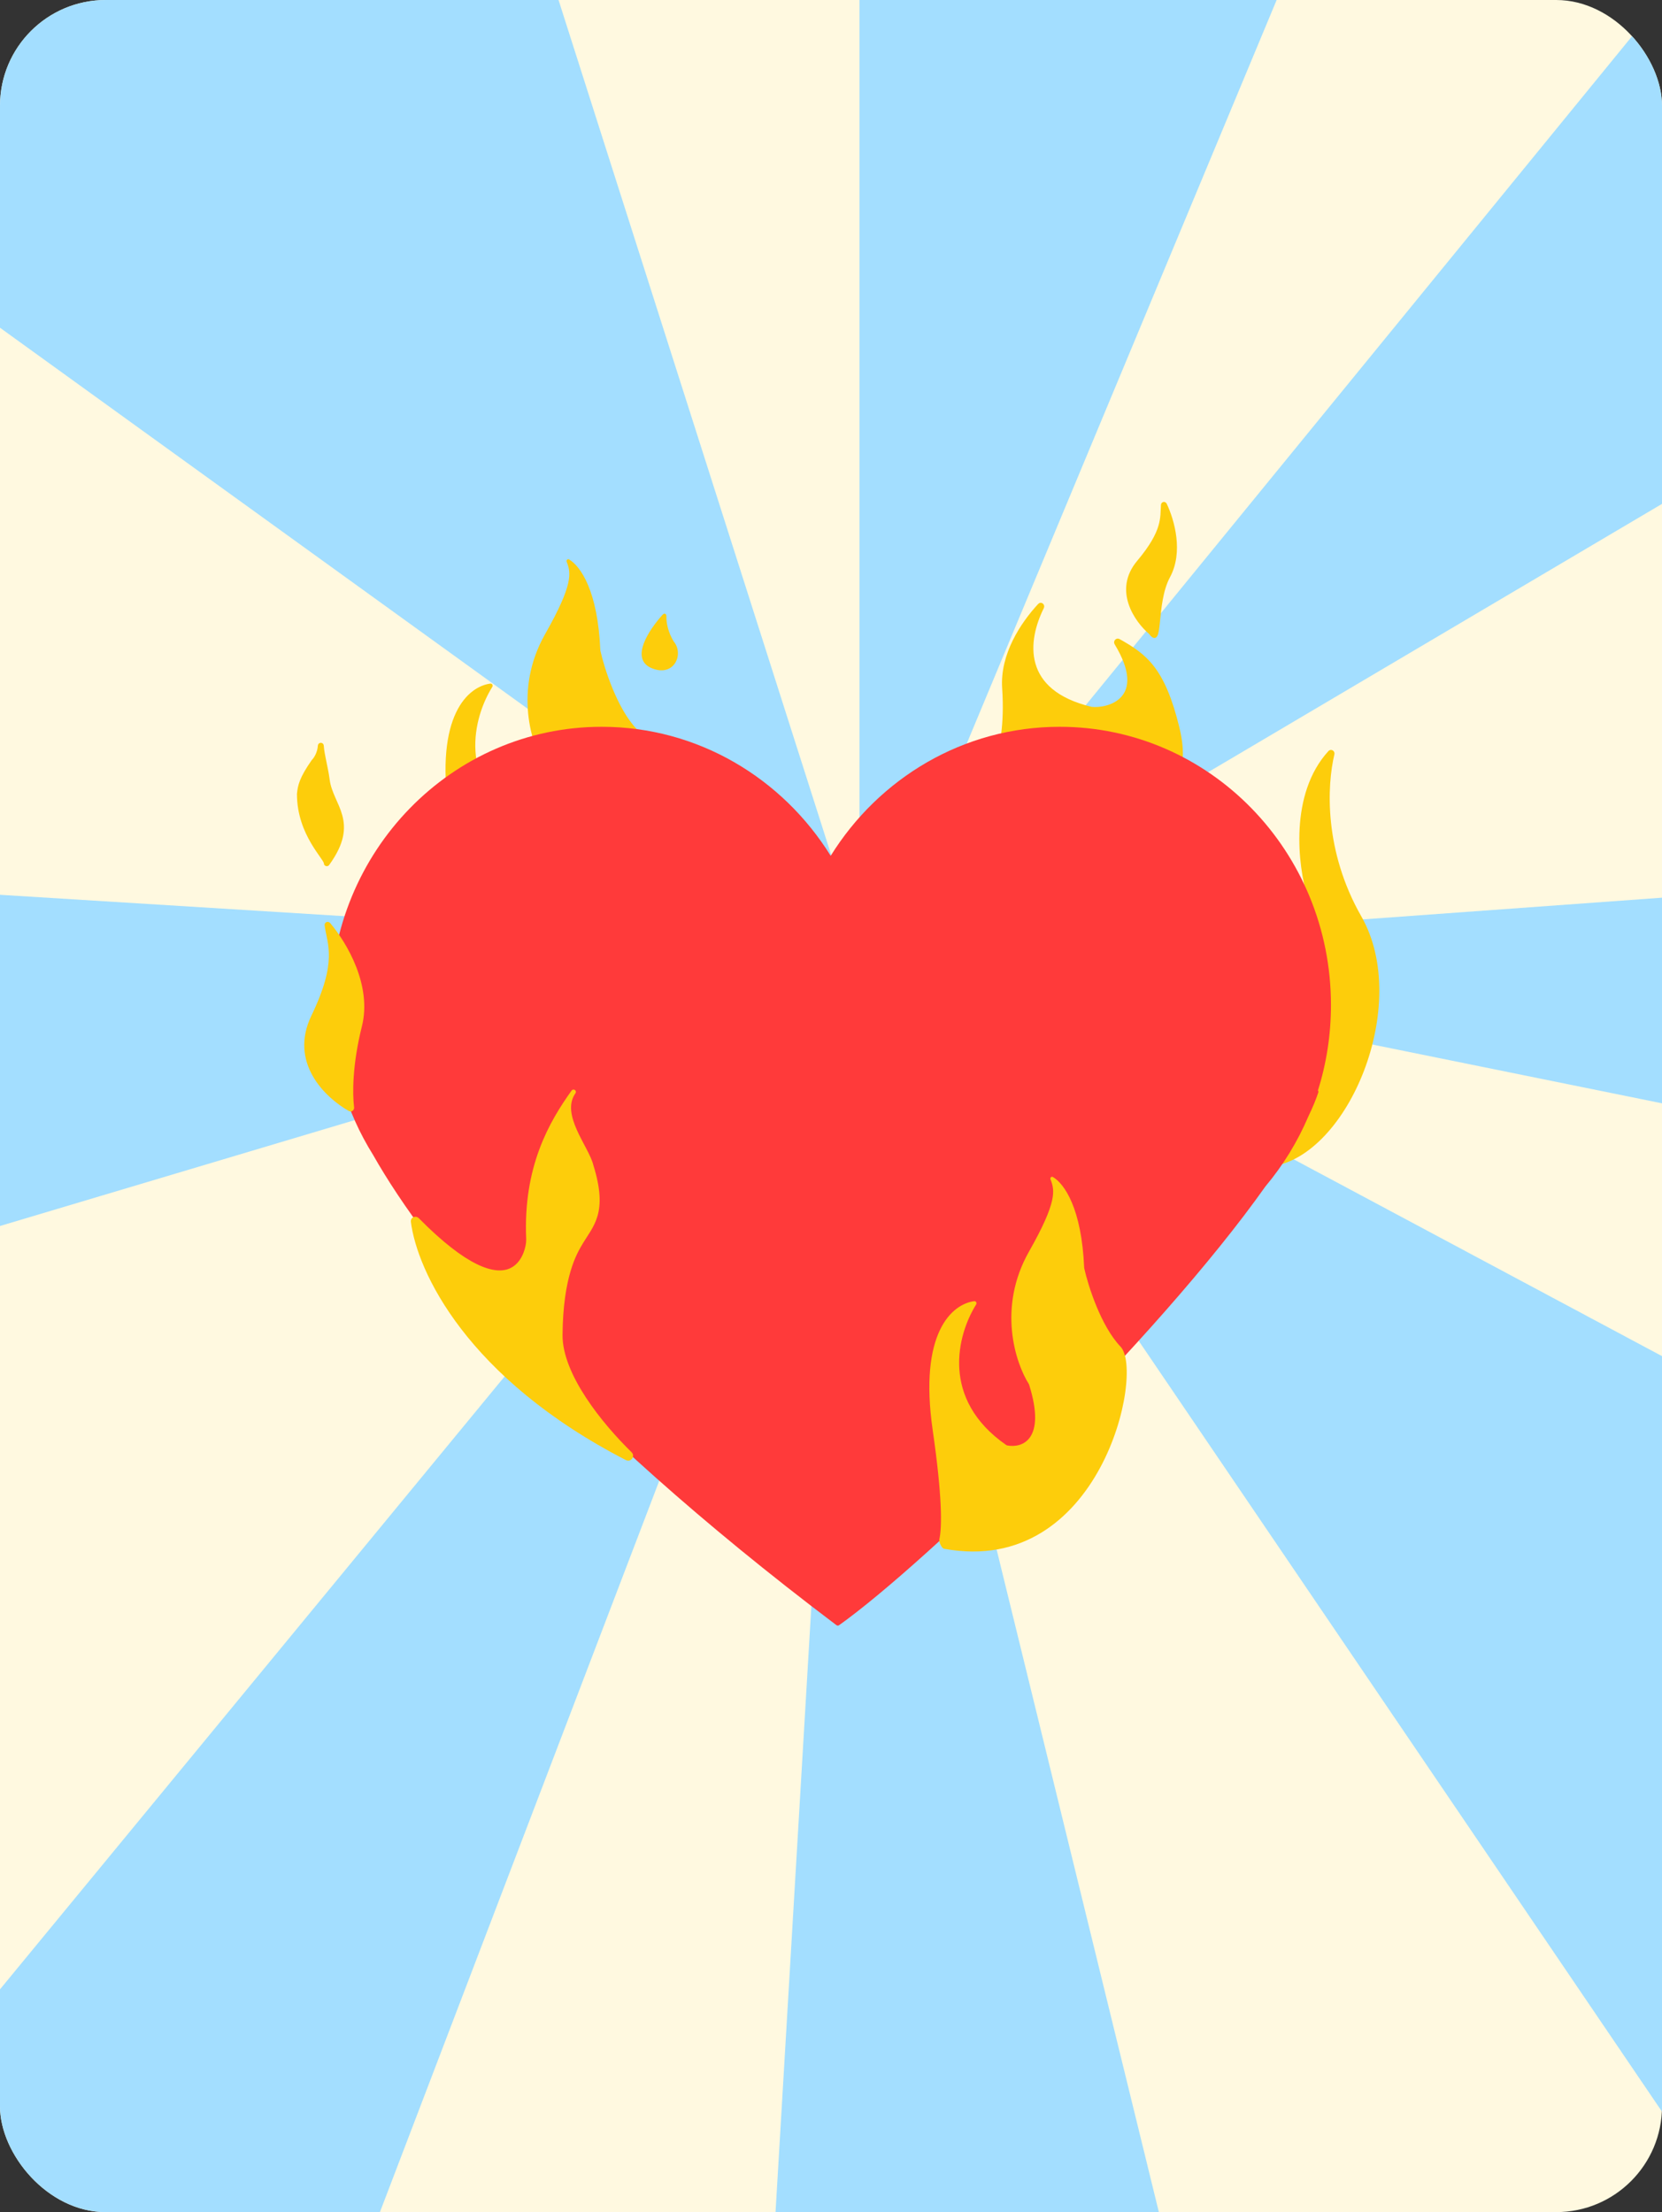 <svg width="323" height="430" viewBox="0 0 323 430" fill="none" xmlns="http://www.w3.org/2000/svg">
<rect x="0" y="0" width="323" height="430" fill="#333333" stroke="none"/>
<g clip-path="url(#clip0_741_7842)">
<rect width="323" height="430" rx="20.555" fill="#FFF9E0"/>
<path d="M167.031 -38.723V194.587L264.244 -38.723H167.031Z" fill="#A3DEFF"/>
<path d="M-45.63 30.753L167.413 184.612L83.76 -77.744L-45.63 30.753Z" fill="#A3DEFF"/>
<path d="M65.289 452.383L168.58 181.905L-25.526 417.702L65.289 452.383Z" fill="#A3DEFF"/>
<path d="M323.787 -1.053L168.249 189.44L385.82 60.808L323.787 -1.053Z" fill="#A3DEFF"/>
<path d="M423.152 167.228L177.966 185.023L417.674 233.689L423.152 167.228Z" fill="#A3DEFF"/>
<path d="M-66.938 169.777L178.516 185.023L-63.675 257.323L-66.938 169.777Z" fill="#A3DEFF"/>
<path d="M380.291 294.23L166.568 180.006L340.19 435.795L380.291 294.23Z" fill="#A3DEFF"/>
<path d="M150.02 441.871L165.209 184.866L229.612 447.947L150.02 441.871Z" fill="#A3DEFF"/>
<path d="M212.107 137.625C198.311 134.332 199.457 124.523 202.657 118.107C202.894 117.632 202.308 117.152 201.946 117.54C198.589 121.146 194.556 127.23 194.99 133.745C195.479 141.079 194.428 145.686 193.656 147.564C193.539 147.849 193.699 148.187 194 148.249L223.413 154.35C223.761 154.422 224.384 154.813 224.734 154.755C226.502 154.46 231.439 151.564 228.996 141.504C226.186 129.934 222.665 127.342 217.452 124.415C217.032 124.179 216.567 124.699 216.816 125.111C223.403 135.996 215.228 137.987 212.107 137.625Z" fill="#FDCD0B" stroke="#FDCD0B" stroke-width="0.456" stroke-linejoin="round"/>
<path d="M247.025 207.69C247.994 217.935 247.188 223.141 246.277 225.358C246.104 225.779 246.526 226.59 246.978 226.531C261.822 224.586 274.077 195.234 264.371 178.249C257.074 165.479 257.635 152.747 259.11 146.586C259.219 146.131 258.668 145.797 258.351 146.142C250.799 154.389 252.446 168.216 254.329 174.369C256.383 180.379 259.258 193.084 254.329 195.822C250.106 198.168 248.038 192.755 247.292 188.477C247.209 187.997 246.687 187.969 246.626 188.452C246.248 191.444 246.063 197.512 247.025 207.69Z" fill="#FDCD0B" stroke="#FDCD0B" stroke-width="0.456" stroke-linejoin="round"/>
<path d="M87.232 157.936C89.073 170.709 89.077 176.719 88.523 179.189C88.414 179.674 88.96 180.92 89.449 181.01C119.831 186.588 128.429 146.636 123.748 141.732C119.928 137.73 117.452 129.923 116.681 126.479C116.675 126.453 116.672 126.427 116.671 126.4C116.18 114.803 112.809 110.066 110.617 108.757C110.301 108.568 110.005 108.878 110.138 109.221C110.959 111.345 111.464 113.509 105.946 123.246C99.763 134.156 103.33 144.916 105.915 148.986C105.936 149.02 105.953 149.057 105.965 149.095C109.362 159.885 104.595 161.479 101.699 160.921C101.639 160.91 101.582 160.885 101.533 160.85C88.664 151.922 92.02 139.376 95.665 133.541C95.858 133.232 95.643 132.834 95.281 132.882C91.005 133.455 84.499 138.98 87.232 157.936Z" fill="#FDCD0B"/>
<path fill-rule="evenodd" clip-rule="evenodd" d="M245.925 230.627C224.919 260.334 180.235 303.695 163.064 315.918C162.903 316.033 162.698 316.014 162.539 315.895C109.226 275.621 83.089 243.187 72.527 224.531C67.266 216.115 64.215 206.107 64.215 195.367C64.215 165.494 87.819 141.277 116.935 141.277C135.648 141.277 152.084 151.279 161.44 166.357C170.796 151.279 187.232 141.277 205.945 141.277C235.062 141.277 258.665 165.494 258.665 195.367C258.665 201.159 257.778 206.738 256.135 211.97C256.219 212.074 256.252 212.214 256.203 212.36C255.733 213.777 255.095 215.308 254.306 216.939C252.183 221.94 249.346 226.548 245.925 230.627Z" fill="#FF3A3A"/>
<path d="M181.263 277.984C183.104 290.756 183.108 296.766 182.554 299.236C182.446 299.722 182.991 300.968 183.48 301.058C213.862 306.635 222.46 266.683 217.779 261.78C213.959 257.778 211.483 249.97 210.713 246.527C210.707 246.5 210.703 246.474 210.702 246.447C210.212 234.851 206.841 230.113 204.648 228.804C204.333 228.615 204.037 228.926 204.169 229.268C204.991 231.392 205.495 233.557 199.977 243.293C193.795 254.204 197.362 264.963 199.946 269.034C199.967 269.068 199.984 269.104 199.996 269.142C203.394 279.932 198.626 281.526 195.73 280.969C195.671 280.957 195.614 280.932 195.564 280.898C182.696 271.97 186.051 259.424 189.696 253.589C189.89 253.279 189.674 252.881 189.313 252.929C185.036 253.502 178.53 259.027 181.263 277.984Z" fill="#FDCD0B"/>
<path d="M121.887 283.432C90.989 267.516 81.495 246.884 80.302 237.434C80.249 237.014 80.769 236.817 81.066 237.118C99.929 256.243 102.828 243.309 102.72 240.855C102.101 226.862 107.192 218.219 111.458 212.255C108.315 216.744 114.042 223.073 114.882 226.633C117.74 235.82 114.88 238.045 112.723 241.734C111.687 243.507 108.961 248.047 108.871 259.495C108.81 267.38 116.784 277.103 122.445 282.637C122.826 283.01 122.361 283.676 121.887 283.432Z" fill="#FDCD0B" stroke="#FDCD0B" stroke-width="0.913" stroke-linecap="round" stroke-linejoin="round"/>
<path d="M126.653 129.636C122.813 127.967 126.186 122.736 128.885 119.701C129.153 119.399 129.3 119.469 129.287 119.872C129.249 121.028 129.619 123.035 130.761 124.844C132.684 127.126 130.852 131.462 126.653 129.636Z" fill="#FDCD0B" stroke="#FDCD0B" stroke-width="0.456" stroke-linejoin="round"/>
<path d="M60.72 197.532C56.41 206.473 63.268 213.124 67.906 215.764C68.238 215.953 68.635 215.655 68.588 215.276C68.26 212.623 68.233 206.941 70.107 199.476C72.078 191.623 67.257 183.449 63.999 179.58C63.731 179.262 63.258 179.463 63.313 179.875C63.803 183.519 65.897 186.794 60.72 197.532Z" fill="#FDCD0B" stroke="#FDCD0B" stroke-width="0.456" stroke-linejoin="round"/>
<path d="M221.177 109.17C216.497 114.737 220.746 120.741 223.456 123.047C226.02 126.441 224.317 117.411 227.184 112.084C229.744 107.329 228.067 101.28 226.552 98.039C226.376 97.662 225.884 97.742 225.853 98.156C225.674 100.571 226.22 103.17 221.177 109.17Z" fill="#FDCD0B" stroke="#FDCD0B" stroke-width="0.456" stroke-linejoin="round"/>
<path d="M58.283 154.349C58.283 162.172 63.655 166.795 63.51 167.801C69.379 159.697 64.192 156.795 63.51 151.667C63.161 149.039 62.494 146.936 62.349 144.962C62.233 146.571 61.429 147.718 61.042 148.091C58.692 151.462 58.435 152.82 58.283 154.349Z" fill="#FDCD0B" stroke="#FDCD0B" stroke-width="1.142" stroke-linejoin="round"/>
</g>
<defs>
<clipPath id="clip0_741_7842">
<rect width="323" height="430" rx="20.555" fill="white"/>
</clipPath>
</defs>
</svg>
